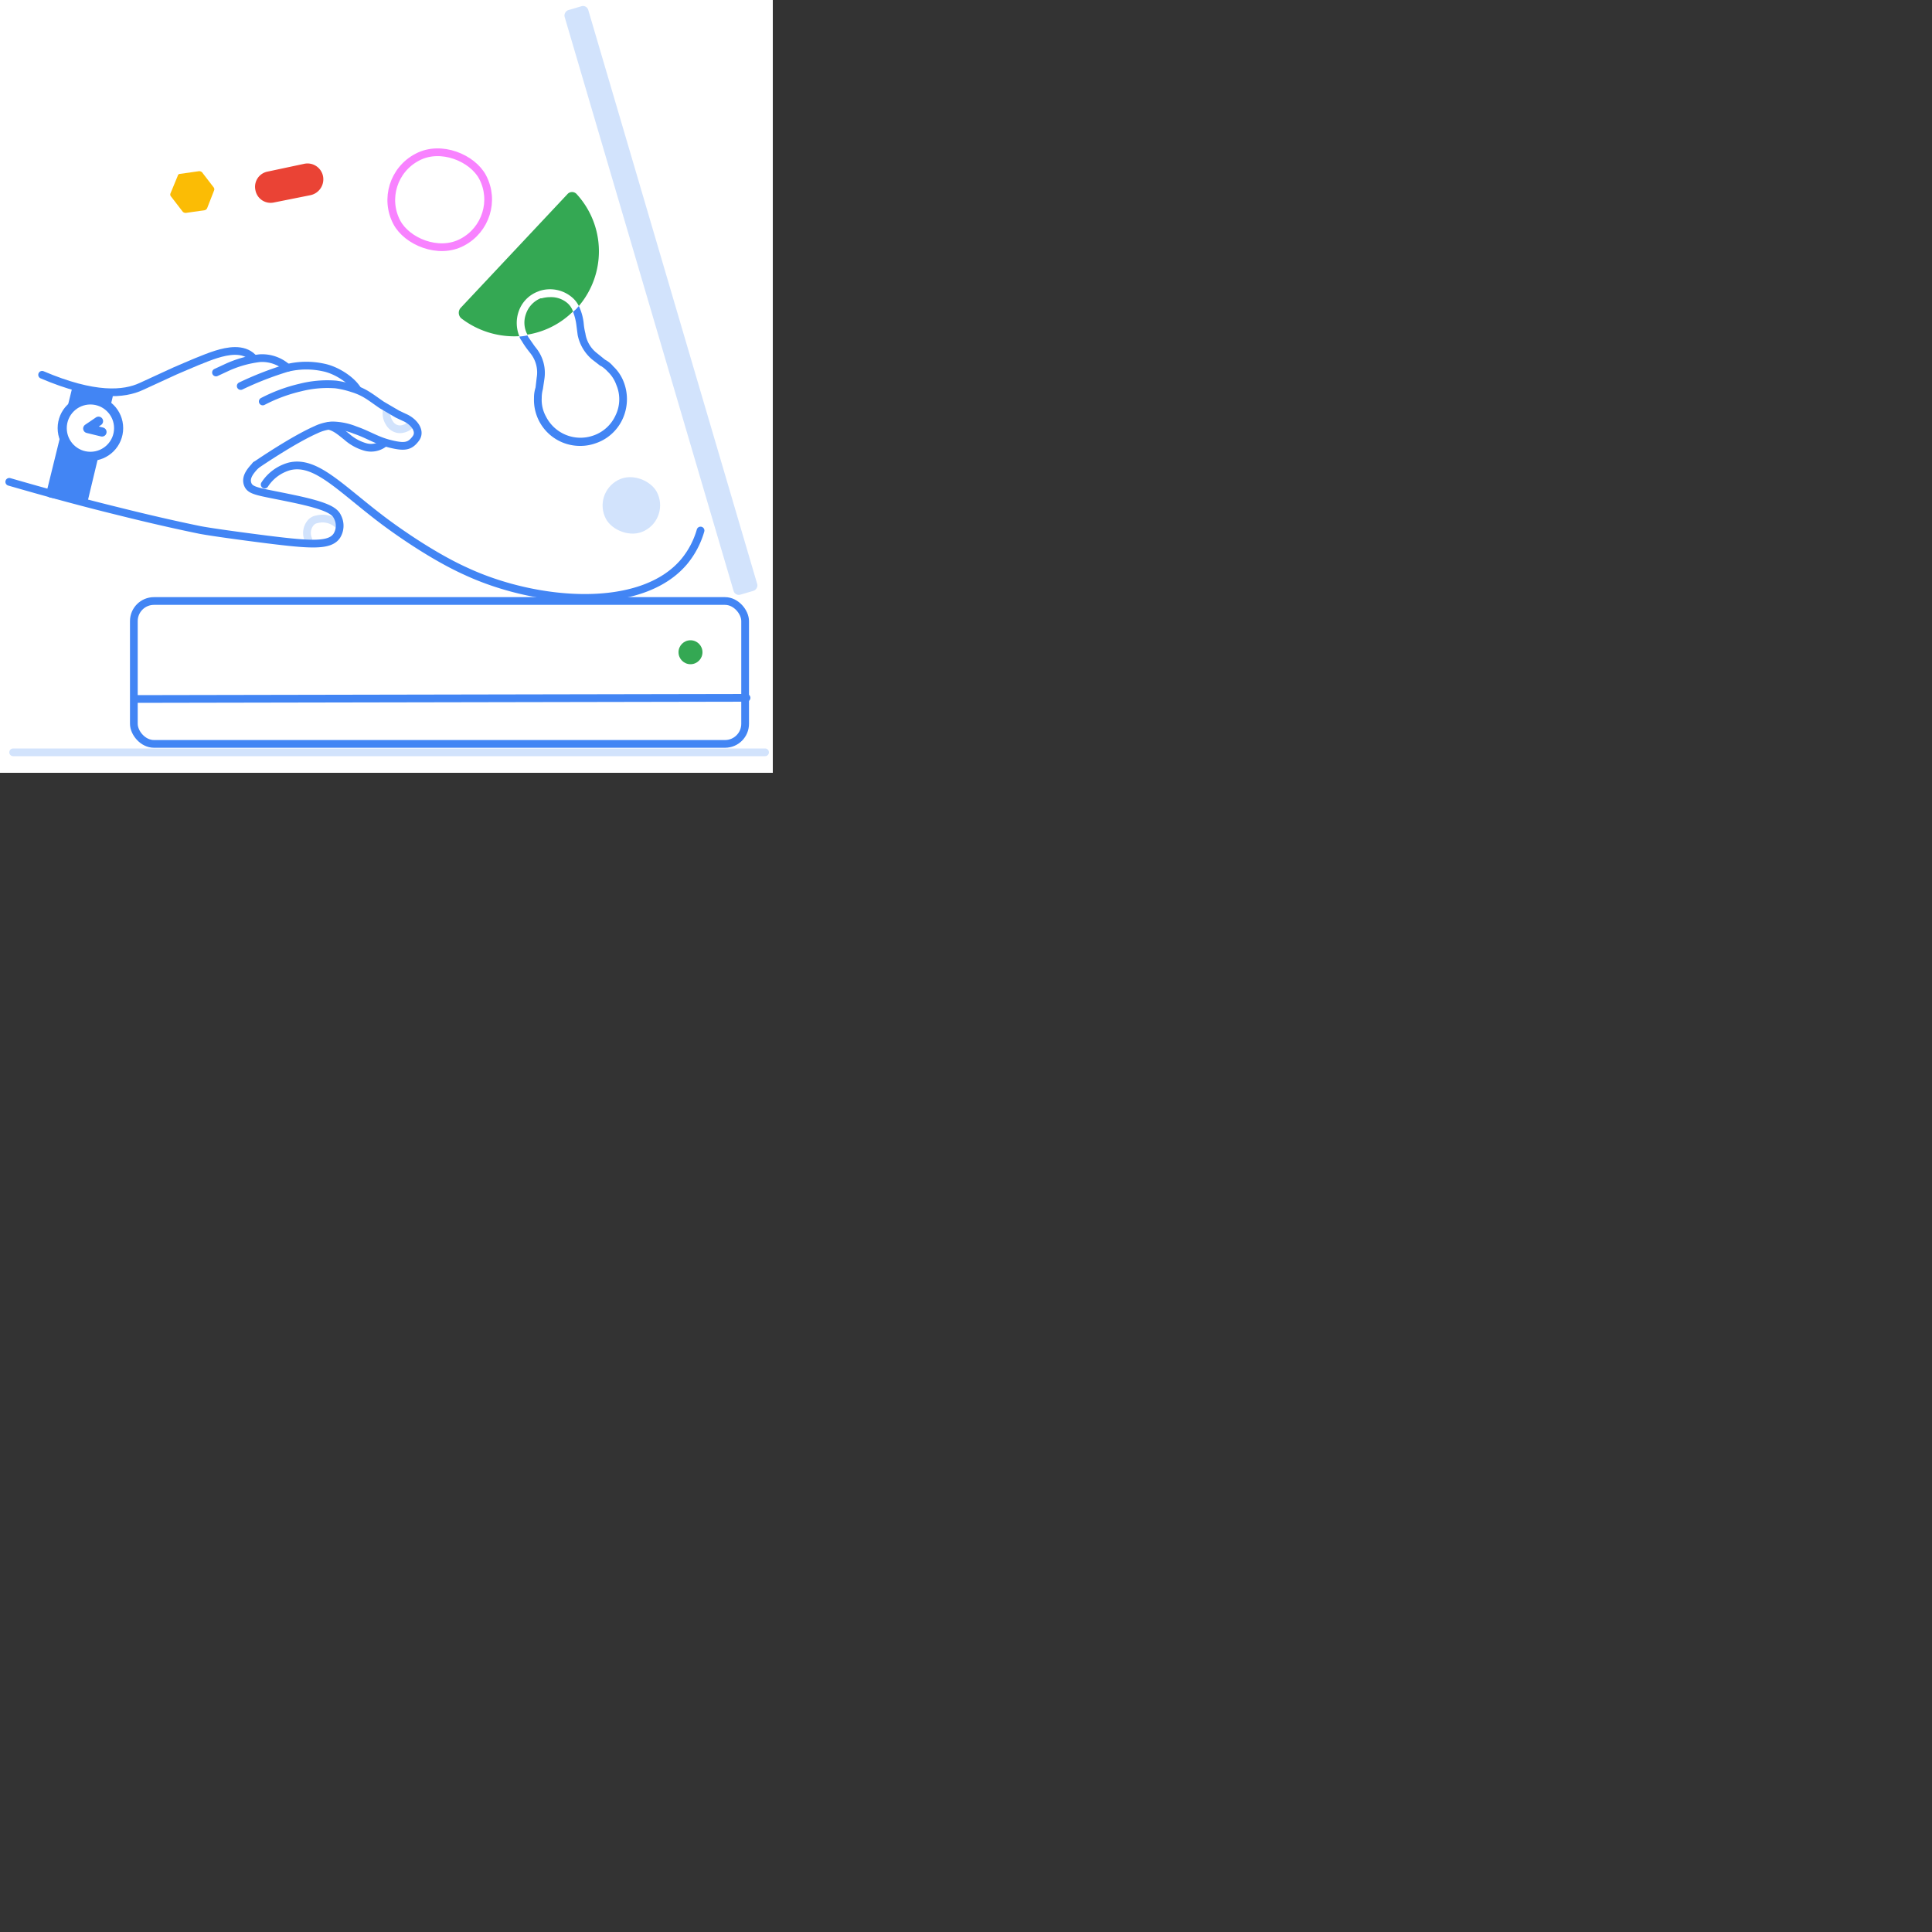 <svg xmlns="http://www.w3.org/2000/svg" viewBox="0 0 500 500"><rect x="0" y="0" width="500" height="500" fill="#333333" stroke="none"/><g id="Layer_2" data-name="Layer 2"><g id="Ready_to_scan" data-name="Ready to scan"><rect width="200" height="200" fill="#fff"/><line x1="3.4" y1="194.7" x2="198" y2="194.7" fill="#d2e3fc" stroke="#d2e3fc" stroke-linecap="round" stroke-miterlimit="10" stroke-width="2"/><path d="M68.5,125.4a11.2,11.2,0,0,1,6.4-4.7c6.9-1.7,13.3,5.8,24.5,14.2,1.2.9,11.5,8.6,21.3,13,17.9,8.3,45.2,10.8,56.4-2.6a22.2,22.2,0,0,0,4.2-8" fill="none" stroke="#4285f4" stroke-linecap="round" stroke-linejoin="round" stroke-width="2"/><path d="M87.4,135.7a5.9,5.9,0,0,0-5.4-1.3,2.6,2.6,0,0,0-1.6.9,4.1,4.1,0,0,0-.6,4.3" fill="none" stroke="#d2e3fc" stroke-linecap="round" stroke-linejoin="round" stroke-width="2"/><path d="M100.1,106.2a4.4,4.4,0,0,0,.7,3.3,3.2,3.2,0,0,0,2.7,1.6,4.1,4.1,0,0,0,3.2-1.7" fill="none" stroke="#d2e3fc" stroke-linecap="round" stroke-linejoin="round" stroke-width="2"/><path d="M2.4,124.7c9,2.6,18.4,5.2,28.2,7.6,7.2,1.8,14.1,3.4,20.9,4.8,0,0,2.6.6,17.5,2.5,11.3,1.4,16.4,1.8,18.2-1a4.9,4.9,0,0,0,.2-4.7c-.7-1.6-2.4-2.9-11.4-4.8s-11.2-1.9-11.9-3.8.9-3.6,2.1-4.9" fill="none" stroke="#4285f4" stroke-linecap="round" stroke-linejoin="round" stroke-width="2"/><path d="M65.4,92.5c-2.5-2.5-6.5-1.7-9.4-.8S48.8,94.5,45.3,96l-8.7,4c-4.5,2.1-12.1,2.8-25.7-3" fill="none" stroke="#4285f4" stroke-linecap="round" stroke-linejoin="round" stroke-width="2"/><path d="M66.2,120.4c1.3-.9,9.9-6.7,15.6-9.2a11.4,11.4,0,0,1,4.1-1.1,16.3,16.3,0,0,1,6,1.2c3.5,1.2,5.5,2.7,9.2,3.6s5,.6,6.5-1.4-.6-4.5-3-5.5l-1.7-.8-4.1-2.4c-2.8-1.9-4.3-3.3-7.6-4.3a24.1,24.1,0,0,0-4.3-1,28.4,28.4,0,0,0-9.2.8,41,41,0,0,0-9.7,3.6" fill="none" stroke="#4285f4" stroke-linecap="round" stroke-linejoin="round" stroke-width="2"/><path d="M62.3,99.9a84.7,84.7,0,0,1,12.1-4.7,20.8,20.8,0,0,1,9.3-.1c3.1.6,7.1,3,8.8,5.7" fill="none" stroke="#4285f4" stroke-linecap="round" stroke-linejoin="round" stroke-width="2"/><path d="M74.4,95.2a9.8,9.8,0,0,0-7.2-2.5,28.4,28.4,0,0,0-8.5,2.4l-2.8,1.3" fill="none" stroke="#4285f4" stroke-linecap="round" stroke-linejoin="round" stroke-width="2"/><path d="M85.1,110.2c1.8.4,3.2,1.7,4.6,2.8a12.4,12.4,0,0,0,4.6,2.6,5.5,5.5,0,0,0,5-.8" fill="none" stroke="#4285f4" stroke-linecap="round" stroke-linejoin="round" stroke-width="2"/><path d="M28,102.5c-2.1,8.9-4.3,17.8-6.4,26.7l-8.4-1.6,6.6-26.8Z" fill="#4285f4" stroke="#4285f4" stroke-linecap="round" stroke-linejoin="round" stroke-width="2.36"/><circle cx="23.4" cy="110.8" r="7.3" fill="#fff" stroke="#4285f4" stroke-linecap="round" stroke-linejoin="round" stroke-width="2.36"/><polyline points="25.5 109 22.7 110.9 26.4 111.8" fill="none" stroke="#4285f4" stroke-linecap="round" stroke-linejoin="round" stroke-width="2.36"/><rect x="35" y="155.3" width="158.2" height="36.98" rx="5.2" transform="matrix(1, 0, 0, 1, -0.36, 0.24)" fill="none" stroke="#4285f4" stroke-miterlimit="10" stroke-width="2"/><rect x="92.1" y="74.6" width="157.7" height="6.37" rx="1.4" transform="translate(197.4 -108.2) rotate(73.6)" fill="#d2e3fc"/><line x1="35" y1="180.9" x2="193.2" y2="180.6" fill="#4285f4" stroke="#4285f4" stroke-linecap="round" stroke-miterlimit="10" stroke-width="2"/><circle cx="178.7" cy="168.8" r="3.1" fill="#34a853"/><path d="M66.1,49.2h0a4,4,0,0,0,4.8,3.2l9.5-1.9a4.2,4.2,0,0,0,3.2-4.9h0a4.1,4.1,0,0,0-4.9-3.2l-9.4,2A4,4,0,0,0,66.1,49.2Z" fill="#ea4335"/><rect x="156" y="123.2" width="14.9" height="14.8" rx="7.4" transform="translate(-42.1 91.5) rotate(-27.8)" fill="#d2e3fc"/><path d="M44.1,50.1,46,45.5a.6.6,0,0,1,.6-.5l4.9-.7a1.1,1.1,0,0,1,.8.3l3,3.9a.8.8,0,0,1,.1.8l-1.8,4.6a1,1,0,0,1-.6.5l-4.9.7a1.1,1.1,0,0,1-.8-.3l-3-3.9A.8.8,0,0,1,44.1,50.1Z" fill="#fbbc05"/><rect x="101.3" y="39.2" width="25.1" height="24.9" rx="12.5" transform="translate(-11 59.1) rotate(-27.8)" fill="none" stroke="#f882ff" stroke-linecap="round" stroke-linejoin="round" stroke-width="2"/><path d="M161.4,98.8a10.9,10.9,0,0,0-2.7-4h0a6.8,6.8,0,0,0-2.1-1.7l-2.1-1.7h0a7.9,7.9,0,0,1-3-5.1,17,17,0,0,1-.4-2.2,13.7,13.7,0,0,0-1.3-4.9l-.7.8-.8.7a14.3,14.3,0,0,1,.9,3.7l.3,2.3a11.2,11.2,0,0,0,3.7,6.3l2.2,1.7h.1a8.4,8.4,0,0,1,1.8,1.5,8.7,8.7,0,0,1,2.2,3.4,9.5,9.5,0,0,1-.2,7.9,9.8,9.8,0,0,1-6,5.3,10,10,0,0,1-12-5,8.9,8.9,0,0,1-1.1-4.8,8.5,8.5,0,0,1,.3-2.3h0l.4-2.7a10.3,10.3,0,0,0-1.9-7.6l-.7-.9-1.6-2.3-.2-.4a15.2,15.2,0,0,1-2.1.3,3.9,3.9,0,0,0,.6,1.1,22,22,0,0,0,1.7,2.5l.7.9a7.9,7.9,0,0,1,1.5,6.1l-.3,2.6a8.4,8.4,0,0,0-.4,2.7,11.9,11.9,0,0,0,12,12.4,11.5,11.5,0,0,0,3.7-.6,11.8,11.8,0,0,0,7.2-6.3A12.3,12.3,0,0,0,161.4,98.8Z" fill="#4285f4"/><path d="M134.2,80.7a8.4,8.4,0,0,1,4.9-5.2l.5-.2a8.8,8.8,0,0,1,8.5,1.7,6.9,6.9,0,0,1,1.7,2.2,21.9,21.9,0,0,0-.5-28.9,1.6,1.6,0,0,0-2.5,0L119.2,79.7a1.9,1.9,0,0,0,.2,2.7,22.5,22.5,0,0,0,15,4.6A9.1,9.1,0,0,1,134.2,80.7Z" fill="#34a853"/><path d="M142.4,76.9a8.3,8.3,0,0,0-2.2.3h-.3a6.7,6.7,0,0,0-3.8,4.1,6.5,6.5,0,0,0,.4,5.3,21.6,21.6,0,0,0,11.8-6,5.1,5.1,0,0,0-1.5-2.2A6.5,6.5,0,0,0,142.4,76.9Z" fill="#34a853"/></g></g></svg>